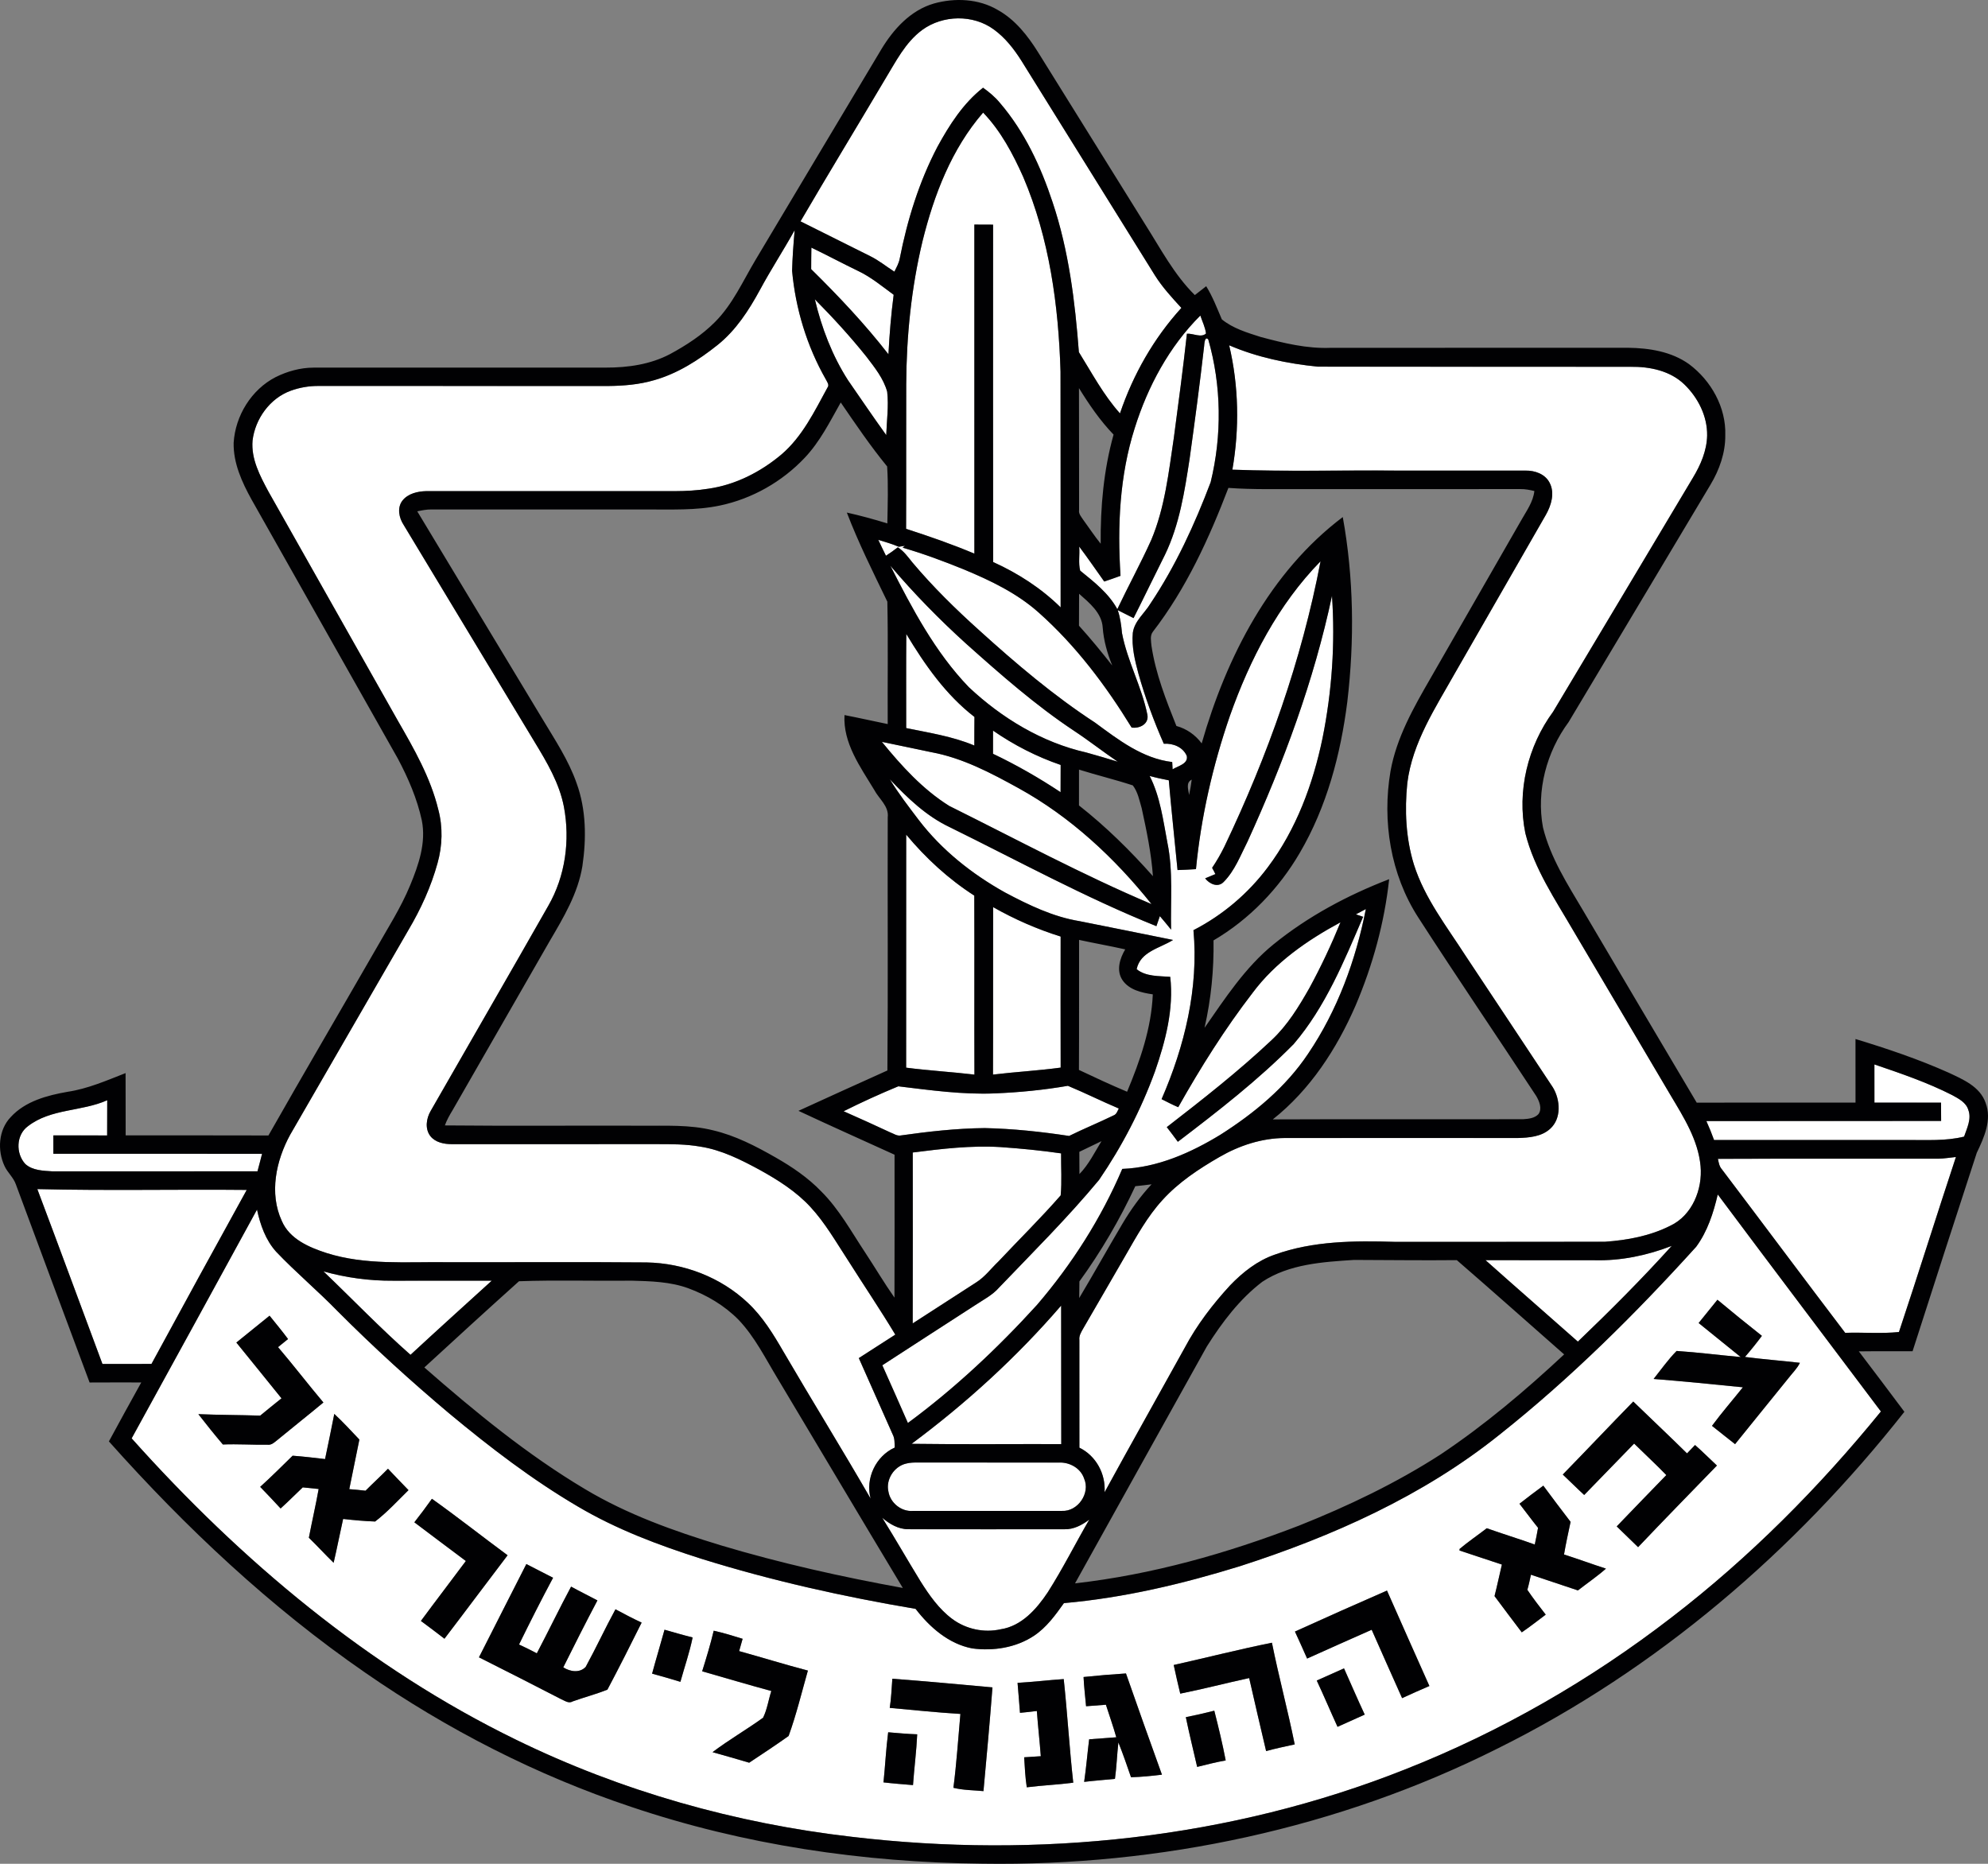 <?xml version="1.0" encoding="UTF-8" standalone="no"?>
<svg
   xmlns:dc="http://purl.org/dc/elements/1.1/"
   xmlns:cc="http://creativecommons.org/ns#"
   xmlns:rdf="http://www.w3.org/1999/02/22-rdf-syntax-ns#"
   xmlns:svg="http://www.w3.org/2000/svg"
   xmlns="http://www.w3.org/2000/svg"
   xmlns:sodipodi="http://sodipodi.sourceforge.net/DTD/sodipodi-0.dtd"
   xmlns:inkscape="http://www.inkscape.org/namespaces/inkscape"
   width="969.765"
   height="909.153"
   viewBox="0 0 775.812 727.322"
   version="1.1"
   id="svg2"
   inkscape:version="0.48.1 "
   sodipodi:docname="AJAX.svg">
  <rect x="0" y="0" width="775.812" height="727.322" fill="#808080" stroke="none"/>
  <defs
     id="defs122" />
  <sodipodi:namedview
     pagecolor="#ffffff"
     bordercolor="#666666"
     borderopacity="1"
     objecttolerance="10"
     gridtolerance="10"
     guidetolerance="10"
     inkscape:pageopacity="0"
     inkscape:pageshadow="2"
     inkscape:window-width="1280"
     inkscape:window-height="1004"
     id="namedview120"
     showgrid="false"
     fit-margin-top="0"
     fit-margin-left="0"
     fit-margin-right="0"
     fit-margin-bottom="0"
     inkscape:zoom="0.74770463"
     inkscape:cx="676.48134"
     inkscape:cy="453.16814"
     inkscape:window-x="-8"
     inkscape:window-y="-8"
     inkscape:window-maximized="1"
     inkscape:current-layer="svg2" />
  <g
     id="#ffffffff"
     transform="translate(-12.634,-36.05)">
    <path
       d="m 372.57,47.7 c 8.02,-5.84 19.84,-6.07 27.89,-0.15 4.43,3.2 7.85,7.59 10.76,12.18 17.37,27.94 34.77,55.88 52.14,83.82 2.91,4.62 6.63,8.65 10.3,12.66 -10.77,11.83 -18.84,26.01 -23.96,41.16 -6.43,-7.17 -10.98,-15.78 -16.04,-23.91 -1.5,-19.75 -3.93,-39.65 -10.27,-58.53 -4.6,-13.93 -10.95,-27.56 -20.57,-38.76 -1.88,-2.29 -4.17,-4.18 -6.56,-5.89 -7.75,6.09 -13.15,14.55 -17.82,23.1 -7.15,13.66 -11.74,28.54 -14.7,43.62 -0.35,1.82 -1.27,3.43 -2.07,5.07 -3.16,-2.01 -6.08,-4.42 -9.46,-6.07 -9.07,-4.51 -18.12,-9.06 -27.18,-13.57 10.83,-18.55 22.01,-36.89 32.95,-55.37 4.21,-6.88 7.92,-14.47 14.59,-19.36 z"
       id="path7"
       inkscape:connector-curvature="0"
       style="fill:#ffffff" />
    <path
       d="m 372.65,130.13 c 4.46,-18 11.34,-35.97 23.64,-50.14 6.9,7.16 11.62,16.09 15.65,25.11 10.22,23.94 13.79,50.17 14.56,76.02 0.07,30.65 0,61.3 0.04,91.95 -7.59,-7.49 -16.66,-13.31 -26.34,-17.7 -0.06,-43.88 -0.02,-87.77 -0.02,-131.65 -2.44,-0.02 -4.87,-0.03 -7.31,-0.03 0,42.8 0,85.61 0.01,128.41 -8.72,-3.67 -17.66,-6.78 -26.65,-9.68 0.09,-18.82 -0.02,-37.63 0.05,-56.45 0.09,-18.76 1.99,-37.58 6.37,-55.84 z"
       id="path9"
       inkscape:connector-curvature="0"
       style="fill:#ffffff" />
    <path
       d="m 309.2,149.16 c 4.26,-7.91 9.17,-15.44 13.54,-23.28 -0.46,5.27 -0.86,10.55 -1,15.85 1.35,14.78 5.77,29.4 13.16,42.35 0.47,1 1.51,2.13 0.63,3.25 -5.06,9.26 -9.79,19.12 -17.98,26.1 -8.09,6.8 -17.92,11.83 -28.46,13.33 -4.33,0.7 -8.72,0.93 -13.1,0.95 -32.32,-0.01 -64.63,-0.01 -96.94,-0.01 -3.4,0.07 -7.25,0.93 -9.43,3.78 -2.07,2.78 -1.28,6.61 0.49,9.34 17.03,28.24 34.07,56.49 51.12,84.73 4.81,7.92 9.68,16.1 11.46,25.32 2.47,13.09 0.57,27.12 -6.13,38.72 -15.19,26.72 -30.6,53.32 -45.87,80 -1.71,2.93 -2.3,6.97 -0.11,9.81 1.96,2.48 5.34,3.14 8.35,3.14 26.67,-0.02 53.34,0 80,-0.01 5.67,0 11.38,-0.02 16.98,0.97 8.28,1.28 15.85,5.11 23.14,9.05 7.18,3.97 14.25,8.43 19.86,14.51 5.71,6.18 9.9,13.53 14.48,20.54 6.18,9.77 12.66,19.37 18.63,29.27 -4.77,3.03 -9.48,6.13 -14.24,9.16 4.44,9.93 8.81,19.9 13.24,29.83 0.83,1.57 0.69,3.35 0.78,5.08 -7.41,3.34 -11.53,12.08 -9.41,19.92 -11.11,-19.25 -22.82,-38.16 -34.03,-57.36 -3.93,-6.78 -8.08,-13.6 -13.85,-19.01 -10.6,-10.02 -25,-15.52 -39.54,-15.79 -26,-0.23 -52.01,-0.03 -78.02,-0.09 -15.65,-0.2 -31.69,1.23 -46.86,-3.58 -6.82,-2.21 -14.43,-5.44 -17.46,-12.47 -5.03,-10.84 -2.28,-23.62 3.25,-33.72 15.35,-26.63 30.75,-53.21 46.11,-79.82 4.87,-8.21 8.87,-16.98 11.4,-26.19 1.9,-6.76 2.1,-14 0.3,-20.8 -3.03,-12.53 -9.5,-23.79 -15.87,-34.86 -16.82,-29.76 -33.63,-59.52 -50.43,-89.29 -3.29,-6.13 -6.82,-12.73 -6.2,-19.93 1.02,-8.45 6.76,-16.46 14.87,-19.41 3.48,-1.28 7.19,-1.9 10.9,-1.88 37.68,0.03 75.36,0 113.04,0.02 6.03,-0.06 12.11,-0.56 17.91,-2.27 9.19,-2.6 17.38,-7.85 24.78,-13.76 7.15,-5.73 12.19,-13.53 16.51,-21.49 z"
       id="path11"
       inkscape:connector-curvature="0"
       style="fill:#ffffff" />
    <path
       d="m 329.27,132.68 c 6.07,2.91 12,6.1 18.07,9.02 5.13,2.41 9.5,6.06 14.04,9.38 -1.01,7.71 -1.64,15.46 -2.04,23.22 -9.19,-11.82 -19.49,-22.72 -30.15,-33.22 0.02,-2.8 0.01,-5.6 0.08,-8.4 z"
       id="path13"
       inkscape:connector-curvature="0"
       style="fill:#ffffff" />
    <path
       d="m 330.62,152.85 c 7.05,7.12 13.84,14.52 20.1,22.35 3.21,4.22 6.7,8.52 8.13,13.72 0.64,5.62 -0.18,11.28 -0.37,16.92 -5.09,-7.06 -9.97,-14.27 -14.92,-21.42 -6.18,-9.63 -10.31,-20.47 -12.94,-31.57 z"
       id="path15"
       inkscape:connector-curvature="0"
       style="fill:#ffffff" />
    <path
       d="m 455.45,203.11 c 5.11,-16.28 13.45,-31.82 25.61,-43.93 0.76,2.32 1.91,4.56 2.21,7.01 -1.87,1.8 -5.08,-0.11 -7.45,0.08 -1.5,13.58 -3.3,27.13 -5.11,40.67 -2.01,13.45 -3.49,27.23 -8.83,39.87 -4.12,9.12 -8.93,17.91 -13.22,26.95 -3.41,-6.24 -9.09,-10.63 -14.49,-15.02 -0.79,-2.97 -0.1,-6.3 -0.39,-9.4 3.37,4.47 6.53,9.09 9.77,13.64 2.14,-0.69 4.25,-1.47 6.36,-2.23 -1.26,-19.33 -0.37,-39.06 5.54,-57.64 z"
       id="path17"
       inkscape:connector-curvature="0"
       style="fill:#ffffff" />
    <path
       d="m 482.54,171.08 c 0.06,-0.58 0.18,-4.08 1.61,-2.58 5.18,18.05 5.38,37.48 0.94,55.7 -6.24,16.49 -13.67,32.67 -23.49,47.36 -2.28,3.81 -6.26,6.8 -6.89,11.43 -0.51,5.4 0.8,10.75 2.19,15.94 2.63,9.34 5.98,18.47 9.9,27.35 3.58,-0.23 7.46,1.27 8.96,4.74 0.68,3.12 -3.49,3.96 -5.53,5.24 -0.04,-0.71 -0.11,-2.13 -0.15,-2.84 -11.58,-1.37 -21,-8.67 -30.08,-15.36 -16.15,-10.53 -30.87,-23.04 -45.14,-35.96 -9.26,-8.32 -18.17,-17.06 -26.19,-26.59 -1.72,-2.12 -3.32,-4.41 -5.68,-5.88 -1.49,1.17 -3.03,2.27 -4.62,3.29 -1.03,-2.06 -2,-4.13 -2.99,-6.21 2.69,0.84 5.42,1.58 8,2.71 0.59,-0.1 1.78,-0.28 2.37,-0.38 l -0.87,0.72 c 8.11,2.35 16.03,5.3 23.85,8.48 10.4,4.32 20.77,9.28 29.25,16.85 14.45,12.83 26.18,28.45 36.26,44.87 3.05,0.47 6.77,-1.32 6.17,-4.92 -2.18,-10.96 -7.85,-20.96 -9.93,-31.96 -0.27,-3.03 -0.68,-6.06 -1.66,-8.94 2.04,1.05 4.11,2.09 6.18,3.11 4.16,-8.23 8.14,-16.55 12.29,-24.79 5.63,-11.69 7.63,-24.66 9.58,-37.36 2.04,-14.66 4,-29.32 5.67,-44.02 z"
       id="path19"
       inkscape:connector-curvature="0"
       style="fill:#ffffff" />
    <path
       d="m 492.31,170.79 c 10.95,4.71 22.79,7.16 34.62,8.34 40.69,0.08 81.39,-0.01 122.08,0.05 7.44,-0.1 15.42,1.54 20.94,6.89 5.34,5.16 9.01,12.41 8.88,19.95 -0.12,5.89 -2.53,11.45 -5.53,16.43 -18.2,30.44 -36.34,60.92 -54.58,91.34 -9.87,13.42 -14.18,31.01 -10.83,47.4 3.49,13.96 11.73,25.97 18.85,38.25 12.61,21.36 25.24,42.7 37.85,64.05 5.11,8.58 10.73,17.4 11.68,27.59 0.84,9.06 -3.27,19.3 -11.85,23.31 -7.86,3.97 -16.71,5.62 -25.43,6.23 -27.33,0.08 -54.66,0.01 -82,0.04 -15.73,-0.47 -31.95,-0.4 -46.94,5.01 -6.75,2.34 -12.46,6.86 -17.36,11.95 -6.81,7.4 -12.99,15.46 -17.72,24.36 -10.41,18.81 -20.98,37.54 -31.29,56.41 0.5,-7.17 -3.33,-14.24 -9.82,-17.41 -0.02,-14.01 0,-28.02 -0.01,-42.03 -0.2,-1.69 0.74,-3.13 1.52,-4.52 5.53,-9.46 10.97,-18.98 16.48,-28.45 4.33,-7.51 8.54,-15.21 14.43,-21.64 6.29,-6.94 14.2,-12.15 22.25,-16.8 7.73,-4.47 16.49,-7.35 25.47,-7.4 17,-0.03 34,0.01 51,-0.01 13.31,0.02 26.63,-0.01 39.95,0.01 4.38,-0.13 9.21,-0.49 12.61,-3.59 4.5,-4.03 3.99,-11.3 1.1,-16.12 -11.31,-17.12 -22.68,-34.2 -34.02,-51.3 -7.38,-11.49 -16.05,-22.51 -20.23,-35.69 -3.16,-10.26 -3.67,-21.2 -2.58,-31.83 1.98,-15.87 11.04,-29.44 18.69,-43.06 11.8,-20.55 23.6,-41.09 35.4,-61.64 2.09,-3.7 3.55,-8.5 1.43,-12.49 -1.74,-3.41 -5.76,-4.8 -9.37,-4.73 -16.68,0 -33.36,0 -50.03,0 -21.46,-0.2 -42.94,0.43 -64.39,-0.36 2.8,-16.05 2.5,-32.67 -1.25,-48.54 z"
       id="path21"
       inkscape:connector-curvature="0"
       style="fill:#ffffff" />
    <path
       d="m 492.58,315.44 c 7.81,-22.09 18.88,-43.5 35.39,-60.37 -7.35,38.6 -20.64,75.94 -37.53,111.36 -1.41,2.86 -3,5.63 -4.79,8.28 0.45,0.78 0.88,1.59 1.28,2.43 -1.34,0.56 -2.67,1.12 -4,1.67 1.7,2.19 4.99,3.75 7.25,1.38 4.35,-4.4 6.56,-10.37 9.32,-15.79 14.04,-30.77 25.89,-62.71 32.93,-95.85 1.3,18.56 -0.02,37.32 -3.69,55.56 -3.72,17.95 -10.27,35.64 -21.37,50.39 -7.65,10.23 -17.64,18.69 -29,24.53 2.08,22.59 -3.45,45.32 -12.44,65.94 2.15,1.08 4.28,2.21 6.5,3.14 8.71,-15.46 18.18,-30.55 29.02,-44.62 8.87,-11.92 21.36,-20.54 34.3,-27.53 -3.57,8.74 -7.59,17.3 -12.1,25.59 -4.14,7.3 -8.59,14.6 -14.77,20.37 -12.92,12.17 -26.9,23.12 -40.92,33.97 1.47,1.88 2.9,3.78 4.32,5.72 15.68,-11.95 31.36,-24.09 45.22,-38.15 12.36,-14.47 19.66,-32.33 27.08,-49.64 -0.7,-0.24 -2.11,-0.73 -2.81,-0.97 1.28,-0.7 2.58,-1.39 3.88,-2.06 -3.93,19.94 -11.08,39.52 -22.51,56.42 -8.73,13.11 -21.12,23.31 -34.31,31.68 -11.57,7.04 -24.52,12.79 -38.24,13.3 -8.23,19.29 -19.64,37.18 -33.29,53.09 -15.32,16.84 -32.03,32.54 -50.37,46.06 -3.32,-7.51 -6.6,-15.04 -9.98,-22.52 12.04,-7.86 24.15,-15.6 36.2,-23.43 3.22,-2.15 6.78,-3.92 9.36,-6.89 13.22,-13.8 26.82,-27.31 39.03,-42.03 8.96,-13.11 16.36,-27.35 21.8,-42.28 4.1,-11.81 7.4,-24.35 5.97,-36.95 -4.45,-0.36 -9.4,-0.03 -13.11,-2.97 1.43,-6.92 9.09,-8.18 14.21,-11.42 -12.16,-2.43 -24.3,-4.94 -36.46,-7.33 -10.34,-1.68 -19.89,-6.31 -29.06,-11.17 -12.9,-7.19 -24.75,-16.56 -33.75,-28.35 -3.92,-5.17 -7.9,-10.31 -11.27,-15.86 6.85,7.27 14.25,14.39 23.39,18.7 26.75,13.16 52.96,27.5 80.65,38.63 0.45,-1.31 0.9,-2.62 1.35,-3.92 1.52,1.71 2.92,3.52 4.38,5.28 -0.26,-11.31 0.86,-22.76 -1.44,-33.94 -1.67,-8.81 -2.8,-17.95 -6.92,-26.04 2.46,0.68 4.96,1.22 7.47,1.7 1,11.68 2.29,23.34 3.41,35.02 2.4,-0.06 4.79,-0.2 7.19,-0.35 1.97,-20.36 6.57,-40.45 13.23,-59.78 z"
       id="path29"
       inkscape:connector-curvature="0"
       style="fill:#ffffff" />
    <path
       d="m 360.08,256.81 c 9.18,10.8 19.11,20.96 29.62,30.47 13.44,12 27.03,23.97 42.08,33.96 5.82,3.83 11.28,8.15 17.05,12.05 -4.07,-1.25 -8.16,-2.45 -12.26,-3.59 -17.3,-3.91 -32.99,-13.42 -45.84,-25.48 -13.17,-13.65 -22.1,-30.66 -30.65,-47.41 z"
       id="path31"
       inkscape:connector-curvature="0"
       style="fill:#ffffff" />
    <path
       d="m 366.31,283.44 c 7.21,11.99 15.42,23.75 26.6,32.38 -0.06,3.71 -0.02,7.43 -0.05,11.15 -8.5,-3.57 -17.63,-4.96 -26.59,-6.81 0.01,-12.24 -0.06,-24.48 0.04,-36.72 z"
       id="path35"
       inkscape:connector-curvature="0"
       style="fill:#ffffff" />
    <path
       d="m 400.16,321.15 c 8.14,5.64 17.02,10.19 26.39,13.4 -0.03,3.54 -0.02,7.08 -0.03,10.63 -8.44,-5.59 -17.23,-10.64 -26.37,-14.98 0.03,-3.02 0.02,-6.04 0.01,-9.05 z"
       id="path37"
       inkscape:connector-curvature="0"
       style="fill:#ffffff" />
    <path
       d="m 356.78,325.54 c 6.46,1.3 12.89,2.72 19.34,4.04 12.17,2.24 23.26,8.12 34,14.04 20.27,11.17 37.51,27.22 51.89,45.24 -26.95,-11.41 -52.73,-25.3 -78.91,-38.3 -10.34,-6.44 -18.68,-15.65 -26.32,-25.02 z"
       id="path39"
       inkscape:connector-curvature="0"
       style="fill:#ffffff" />
    <path
       d="m 366.27,361.74 c 7.63,9.17 16.51,17.34 26.57,23.8 0.1,23.28 -0.03,46.57 0.06,69.85 -8.87,-1.05 -17.79,-1.55 -26.65,-2.71 0.03,-30.31 -0.01,-60.63 0.02,-90.94 z"
       id="path45"
       inkscape:connector-curvature="0"
       style="fill:#ffffff" />
    <path
       d="m 400.14,455.38 c 0.09,-21.78 -0.01,-43.56 0.05,-65.34 8.35,4.73 17.18,8.62 26.35,11.47 -0.03,17.05 -0.03,34.1 0.01,51.15 -8.78,1.19 -17.63,1.66 -26.41,2.72 z"
       id="path47"
       inkscape:connector-curvature="0"
       style="fill:#ffffff" />
    <path
       d="m 744.11,451.42 c 10.32,3.52 20.7,7.04 30.43,12.01 2.46,1.36 5.36,2.83 6.22,5.74 1.32,3.52 -0.53,7.12 -1.65,10.42 -7.25,1.8 -14.76,1.26 -22.14,1.33 -25.15,-0.01 -50.3,0.02 -75.44,-0.01 -0.9,-2.52 -1.91,-4.98 -3,-7.4 30.54,-0.05 61.08,0.03 91.62,-0.04 -0.02,-2.38 -0.02,-4.76 -0.04,-7.13 -8.67,-0.02 -17.33,-0.02 -25.99,-0.01 0,-4.97 0.01,-9.94 -0.01,-14.91 z"
       id="path51"
       inkscape:connector-curvature="0"
       style="fill:#ffffff" />
    <path
       d="m 341.85,469.69 c 6.98,-3.5 14.12,-6.74 21.33,-9.73 12.53,1.51 25.12,3.3 37.78,2.76 9.51,-0.4 19.02,-1.32 28.4,-2.96 6.7,2.78 13.19,6.04 19.88,8.86 -0.53,0.98 -0.85,2.24 -2.02,2.68 -5.73,2.79 -11.66,5.21 -17.38,8.03 -10.9,-1.66 -21.9,-2.83 -32.92,-3.07 -11.06,0.11 -22.08,1.36 -33.02,2.91 -1.39,0.14 -2.57,-0.76 -3.82,-1.21 -6.05,-2.82 -12.12,-5.58 -18.23,-8.27 z"
       id="path53"
       inkscape:connector-curvature="0"
       style="fill:#ffffff" />
    <path
       d="m 23.58,475.49 c 8.91,-6.89 20.93,-5.64 30.89,-10.1 -0.03,4.58 -0.01,9.16 -0.03,13.74 -7,-0.03 -13.99,0 -20.99,-0.02 0,2.38 0,4.78 0,7.17 27.15,0 54.3,-0.03 81.45,0.02 -0.59,2.27 -1.16,4.55 -1.79,6.83 -26.7,0.03 -53.41,0.01 -80.11,0.01 -3.6,-0.25 -7.65,-0.31 -10.5,-2.87 -3.78,-4.11 -3.63,-11.38 1.08,-14.78 z"
       id="path55"
       inkscape:connector-curvature="0"
       style="fill:#ffffff" />
    <path
       d="m 368.82,485.79 c 11.32,-1.45 22.75,-2.8 34.18,-2.12 7.92,0.55 15.84,1.32 23.71,2.46 -0.05,5.45 0.35,10.97 -0.16,16.39 -7.76,8.89 -16.19,17.17 -24.27,25.77 -2.89,2.75 -5.31,6.07 -8.73,8.21 -8.26,5.31 -16.51,10.63 -24.75,15.98 0.07,-22.23 0.03,-44.46 0.02,-66.69 z"
       id="path59"
       inkscape:connector-curvature="0"
       style="fill:#ffffff" />
    <path
       d="m 683.04,488.27 c 28.66,-0.14 57.33,-0.01 85.99,-0.06 2.31,-0.04 4.58,-0.44 6.89,-0.67 -7.52,22.73 -14.67,45.59 -22.23,68.3 -6.91,0.72 -14.01,0.07 -20.99,0.32 -16.12,-21.2 -32.03,-42.56 -48.1,-63.79 -1.03,-1.14 -1.26,-2.66 -1.56,-4.1 z"
       id="path61"
       inkscape:connector-curvature="0"
       style="fill:#ffffff" />
    <path
       d="m 27.2,500.08 c 27.23,0.67 54.49,0.05 81.72,0.32 -12.46,22.59 -24.87,45.22 -37.17,67.9 -6.38,0.04 -12.76,0.01 -19.14,0.02 C 44.13,545.58 35.76,522.79 27.2,500.08 z"
       id="path65"
       inkscape:connector-curvature="0"
       style="fill:#ffffff" />
    <path
       d="m 682.98,502.17 c 21.12,28.31 42.45,56.46 63.67,84.69 -24.12,29.66 -51.25,56.95 -81.57,80.27 -31.74,24.51 -66.84,44.72 -104.16,59.43 -68.15,27.04 -143.17,34.9 -215.77,26.29 C 299.79,747.63 255.2,735.07 214.14,715.01 156.47,686.96 106.55,644.95 64.01,597.35 c 16.37,-29.72 32.63,-59.5 48.92,-89.27 1.27,5.93 3.36,11.9 7.49,16.46 7.66,8.05 16.19,15.19 23.93,23.15 13.98,14.03 28.64,27.38 43.8,40.11 15.83,13.15 32.24,25.73 50.01,36.16 15.06,8.91 31.54,15.09 48.17,20.38 27.35,8.53 55.37,14.78 83.61,19.55 5.52,7.19 12.93,13.68 22.08,15.43 8.27,1.11 17.07,-0.26 24.11,-4.92 4.88,-3.24 8.35,-8.06 11.7,-12.75 23.36,-2.05 46.31,-7.5 68.67,-14.41 36.15,-11.64 71.57,-27.45 101.36,-51.36 27.75,-22.02 52.96,-47.07 76.71,-73.3 4.39,-5.96 6.75,-13.25 8.41,-20.41 m -7.46,50.17 c 5.47,4.43 10.94,8.86 16.42,13.28 -8.34,-0.74 -16.65,-1.83 -25.01,-2.38 -3.31,3.34 -6.04,7.25 -8.98,10.93 11.63,0.9 23.24,2.11 34.84,3.25 -4.01,5.02 -8.24,9.88 -12.06,15.05 3.02,2.34 5.96,4.8 9.01,7.14 6.95,-8.66 13.99,-17.26 20.96,-25.91 1.47,-1.92 3.29,-3.62 4.34,-5.83 -7.14,-0.83 -14.32,-1.36 -21.44,-2.29 2.3,-2.66 4.51,-5.41 6.61,-8.23 -5.84,-4.63 -11.64,-9.31 -17.35,-14.09 -2.44,3.03 -4.92,6.04 -7.34,9.08 m -570.65,7.62 c 5.86,7.26 11.78,14.48 17.62,21.77 -2.78,2.24 -5.57,4.46 -8.32,6.75 -8.04,-0.27 -16.09,-0.24 -24.13,-0.58 3.11,4 6.28,7.97 9.57,11.84 5.79,-0.23 11.57,0.18 17.36,0.09 1.7,0.25 2.87,-1.05 4.08,-1.98 5.9,-4.87 11.91,-9.6 17.79,-14.5 -6,-7.11 -11.66,-14.52 -17.7,-21.6 1.29,-1.08 2.59,-2.13 3.9,-3.16 -2.3,-3.12 -4.79,-6.09 -7.21,-9.11 -4.33,3.47 -8.63,6.99 -12.96,10.48 m 517.63,51.51 c 2.81,2.63 5.52,5.37 8.36,7.98 6.49,-6.7 13,-13.37 19.49,-20.06 4.17,4.11 8.49,8.08 12.56,12.29 -6.44,6.69 -12.96,13.31 -19.36,20.03 2.77,2.71 5.57,5.39 8.35,8.1 10.15,-10.71 20.49,-21.25 30.76,-31.85 -2.86,-2.66 -5.6,-5.44 -8.54,-8.01 -1.05,1.09 -2.1,2.17 -3.13,3.27 -6.91,-6.83 -14.01,-13.47 -20.98,-20.24 -9.23,9.44 -18.29,19.04 -27.51,28.49 M 143.09,587.81 c -1.18,5.88 -2.34,11.76 -3.6,17.62 -4.21,-0.49 -8.43,-1 -12.66,-1.31 -4.18,4.1 -8.33,8.23 -12.66,12.16 2.68,2.79 5.36,5.57 7.97,8.43 2.97,-2.65 5.75,-5.51 8.64,-8.23 2.07,0.2 4.14,0.39 6.21,0.63 -1.14,6.36 -2.6,12.66 -3.82,19.02 3.29,3.19 6.37,6.59 9.66,9.78 1.33,-5.68 2.43,-11.41 3.71,-17.11 4.15,0.47 8.31,0.86 12.49,1 4.68,-3.6 8.78,-8.07 13.02,-12.24 -2.67,-2.79 -5.38,-5.54 -8.01,-8.35 -2.86,2.91 -5.88,5.67 -8.76,8.57 -2.11,-0.25 -4.23,-0.45 -6.34,-0.61 1.31,-6.46 2.62,-12.9 3.94,-19.35 -3.21,-3.39 -6.37,-6.83 -9.79,-10.01 m 462.51,35.06 c 2.44,3.11 4.76,6.31 7.25,9.39 -0.37,2.18 -0.81,4.35 -1.28,6.52 -6.21,-2.22 -12.52,-4.15 -18.73,-6.35 -3.52,2.72 -7.21,5.22 -10.61,8.08 0,0.16 -0.01,0.46 -0.02,0.61 5.5,1.85 11.02,3.66 16.53,5.48 -0.97,4.1 -1.83,8.22 -2.87,12.31 3.51,4.74 7.07,9.43 10.63,14.14 3.2,-2.18 6.25,-4.58 9.35,-6.91 -2.47,-3.17 -4.92,-6.35 -7.17,-9.68 0.56,-1.94 0.97,-3.93 1.4,-5.9 6.11,2.04 12.22,4.1 18.34,6.13 3.63,-2.84 7.47,-5.44 10.93,-8.5 -5.48,-1.78 -10.88,-3.77 -16.36,-5.52 0.72,-4.28 1.67,-8.51 2.56,-12.74 -3.59,-4.68 -7.14,-9.38 -10.64,-14.12 -3.13,2.32 -6.26,4.64 -9.31,7.06 m -431.27,7.24 c 6.71,5.02 13.37,10.11 20.1,15.1 -5.82,7.82 -11.76,15.55 -17.54,23.39 3.08,2.29 6.16,4.58 9.19,6.94 8.27,-10.81 16.38,-21.75 24.64,-32.57 -9.89,-7.29 -19.52,-14.92 -29.53,-22.04 -2.21,3.11 -4.5,6.17 -6.86,9.18 m 43.71,16.29 c -6.13,12.15 -12.38,24.23 -18.49,36.4 10.76,5.4 21.48,10.87 32.18,16.39 1.35,0.56 2.86,1.74 4.37,0.82 4.5,-1.62 9.14,-2.82 13.58,-4.6 4.58,-8.64 8.99,-17.4 13.35,-26.16 -3.47,-1.62 -6.85,-3.39 -10.21,-5.2 -4.03,7.41 -7.58,15.08 -11.62,22.48 -2.35,2.49 -6.09,1.89 -8.75,0.18 4.36,-8.75 8.76,-17.48 13.33,-26.12 -3.4,-1.83 -6.89,-3.51 -10.28,-5.38 -4.61,8.6 -8.83,17.39 -13.37,26.02 -2.29,-1.2 -4.61,-2.35 -6.95,-3.43 4.29,-8.75 8.69,-17.46 13.29,-26.05 -3.46,-1.81 -6.97,-3.53 -10.43,-5.35 m 299.94,26.34 c 1.63,3.48 3.18,7.02 4.75,10.54 8.38,-3.78 16.79,-7.52 25.2,-11.24 3.91,8.92 7.92,17.79 11.87,26.69 3.53,-1.61 7.07,-3.23 10.65,-4.74 -5.52,-12.42 -11.09,-24.8 -16.55,-37.24 -12.01,5.24 -23.99,10.57 -35.92,15.99 m -250.87,16.43 c 3.7,1.01 7.39,2.05 11.05,3.19 1.59,-5.77 3.58,-11.45 4.77,-17.32 -3.69,-0.89 -7.32,-2 -10.97,-3.01 -1.57,5.72 -3.3,11.41 -4.85,17.14 m 24.05,-16.76 c -1.27,5.34 -2.87,10.6 -4.51,15.84 8.99,2.57 17.96,5.25 26.99,7.69 -1.12,3.45 -1.6,7.17 -3.22,10.43 -6.45,4.65 -13.37,8.64 -19.72,13.44 4.78,1.32 9.54,2.71 14.3,4.11 5.17,-3.42 10.35,-6.84 15.39,-10.43 3.01,-8.31 5.1,-17 7.52,-25.52 -8.99,-2.36 -17.87,-5.12 -26.83,-7.6 0.43,-1.61 0.89,-3.21 1.36,-4.8 -3.73,-1.17 -7.47,-2.31 -11.28,-3.16 m 179.51,13.38 c 0.8,3.73 1.64,7.46 2.55,11.18 9.01,-1.8 17.91,-4.13 26.9,-6.08 2.19,9.5 4.34,19.01 6.61,28.5 3.68,-1.02 7.42,-1.8 11.16,-2.61 -2.67,-13.29 -6.22,-26.39 -8.89,-39.68 -12.84,2.59 -25.55,5.84 -38.33,8.69 m 55.82,6.07 c 2.8,5.97 5.36,12.06 8.11,18.06 3.55,-1.57 7.07,-3.17 10.61,-4.77 -2.79,-5.97 -5.39,-12.03 -8.08,-18.04 -3.54,1.6 -7.08,3.19 -10.64,4.75 m -91,-1.38 c 0.16,3.81 0.65,7.6 0.98,11.41 2.57,-0.18 5.15,-0.37 7.74,-0.59 1.35,4.23 2.85,8.41 4.05,12.7 -3.54,0.23 -7.06,0.57 -10.59,0.79 -0.69,5.53 -1.14,11.09 -1.95,16.61 4,-0.47 8.01,-0.77 12.02,-1.17 0.66,-4.72 0.8,-9.49 1.34,-14.22 1.8,4.47 3.35,9.03 4.93,13.59 4.03,-0.12 8.06,-0.51 12.07,-1.01 -4.75,-13.14 -9.43,-26.31 -14.04,-39.5 -5.52,0.35 -11.04,0.81 -16.55,1.39 m -25.76,2.28 c 0.28,3.9 0.7,7.79 0.95,11.7 2.19,-0.2 4.39,-0.44 6.58,-0.72 0.42,5.89 1.11,11.76 1.54,17.65 -2.16,0.14 -4.33,0.26 -6.49,0.42 0.24,3.91 0.42,7.83 1.02,11.71 6.03,-0.77 12.11,-1 18.14,-1.8 -1.5,-13.45 -2.28,-26.97 -3.72,-40.43 -6.02,0.4 -12,1.13 -18.02,1.47 m -48.86,-1.61 c -0.3,3.79 -0.41,7.61 -1.02,11.38 9.19,0.83 18.37,1.8 27.58,2.36 -0.88,9.61 -1.48,19.26 -2.73,28.82 3.83,0.96 7.81,0.92 11.73,1.3 1.25,-13.49 2.47,-26.98 3.51,-40.48 -13.02,-1.18 -26.03,-2.4 -39.07,-3.38 m 114.53,15 c 1.34,6.5 2.94,12.94 4.42,19.41 3.69,-0.91 7.38,-1.86 11.14,-2.53 -1.25,-6.52 -2.81,-12.97 -4.45,-19.4 -3.68,0.94 -7.39,1.78 -11.11,2.52 m -116.16,5.9 c -0.85,6.49 -1.15,13.04 -1.83,19.55 3.83,0.45 7.68,0.74 11.52,1.06 0.47,-6.62 1.34,-13.2 1.64,-19.82 -3.79,-0.12 -7.56,-0.48 -11.33,-0.79 z"
       id="path67"
       inkscape:connector-curvature="0"
       style="fill:#ffffff" />
    <path
       d="m 634.94,527.84 c 10.27,0.26 20.52,-1.88 30.08,-5.6 -11.69,12.95 -24.04,25.3 -36.63,37.36 -12,-10.62 -24.09,-21.14 -36.05,-31.8 14.2,0.08 28.4,0 42.6,0.04 z"
       id="path69"
       inkscape:connector-curvature="0"
       style="fill:#ffffff" />
    <path
       d="m 138.86,532.19 c 8.81,2.47 17.97,3.71 27.12,3.64 12.85,-0.02 25.71,-0.01 38.56,-0.01 -10.59,9.62 -21.21,19.21 -31.71,28.93 -11.77,-10.38 -22.63,-21.71 -33.97,-32.56 z"
       id="path73"
       inkscape:connector-curvature="0"
       style="fill:#ffffff" />
    <path
       d="m 368.38,599.48 c 21.29,-15.82 41.04,-33.83 58.36,-53.94 0.07,18.01 -0.03,36.03 0.05,54.05 -19.47,-0.05 -38.95,0.16 -58.41,-0.11 z"
       id="path77"
       inkscape:connector-curvature="0"
       style="fill:#ffffff" />
    <path
       d="m 366.2,607.2 c 1.55,-0.43 3.18,-0.43 4.78,-0.43 18.33,0.04 36.66,0 54.98,0.02 4.13,-0.16 8.43,2.22 9.75,6.27 2.52,5.68 -2.47,12.92 -8.66,12.6 -19.38,0.02 -38.76,-0.02 -58.13,0.01 -4.52,0.38 -8.88,-3.14 -9.59,-7.58 -1.08,-4.7 2.23,-9.78 6.87,-10.89 z"
       id="path79"
       inkscape:connector-curvature="0"
       style="fill:#ffffff" />
    <path
       d="m 356.92,628.34 c 2.83,2.42 6.27,4.46 10.11,4.47 20.33,0.04 40.65,0.02 60.98,0.01 3.61,0.11 6.9,-1.65 9.7,-3.76 -5.47,9.42 -10.35,19.19 -16.21,28.38 -4.34,6.51 -10.2,13.17 -18.36,14.41 -6.5,1.48 -13.58,-0.06 -18.91,-4.04 -5.19,-3.86 -8.96,-9.26 -12.37,-14.67 -5.05,-8.23 -9.83,-16.61 -14.94,-24.8 z"
       id="path81"
       inkscape:connector-curvature="0"
       style="fill:#ffffff" />
  </g>
  <g
     id="#010103ff"
     transform="translate(-12.634,-36.05)">
    <path
       d="m 377.12,37.41 c 8.16,-2.27 17.42,-1.87 24.84,2.5 6.81,3.76 11.73,10.05 15.79,16.54 13.93,22.38 27.83,44.77 41.78,67.14 6.04,9.49 11.29,19.62 19.38,27.61 1.48,-1.15 2.95,-2.3 4.44,-3.46 2.52,4.07 4.22,8.55 6.1,12.93 4.34,3.55 9.9,5.19 15.17,6.88 8.92,2.38 18.07,4.63 27.38,4.23 38.67,-0.02 77.35,0.01 116.02,-0.02 8.26,0.11 16.9,1.48 23.76,6.39 8.62,6.41 14.51,16.91 14.14,27.79 0.06,6.82 -2.29,13.44 -5.76,19.23 -18.49,30.87 -36.87,61.81 -55.38,92.66 -8.6,11.63 -12.66,26.78 -10.01,41.09 2.91,11.82 9.56,22.17 15.7,32.52 14.76,24.97 29.47,49.97 44.3,74.9 20.66,-0.04 41.31,-0.01 61.97,-0.01 -0.03,-8.27 0,-16.54 -0.01,-24.82 12.33,3.75 24.59,7.87 36.37,13.14 5.59,2.63 12.19,5.39 14.4,11.73 2.56,6.67 -0.58,13.55 -3.44,19.54 -8.41,25.78 -16.77,51.59 -25.05,77.42 -6.99,0.06 -13.98,-0.04 -20.97,0.06 5.97,7.82 11.88,15.7 17.78,23.58 -42.8,54.32 -96.57,100.56 -158.69,131.37 -62.04,31.15 -131.8,46.02 -201.09,44.97 -46.47,-0.45 -93.09,-7.3 -137.19,-22.2 -36.83,-12.29 -71.71,-30.18 -103.6,-52.27 -37.11,-25.61 -70.16,-56.7 -100.12,-90.31 4.16,-7.7 8.39,-15.36 12.63,-23.01 -6.72,0.01 -13.44,-0.04 -20.16,0.02 -9.67,-25.76 -19.19,-51.57 -28.79,-77.36 -0.94,-2.67 -3.23,-4.55 -4.4,-7.09 -2.87,-6.12 -2.4,-14.14 2.43,-19.15 5.67,-6.18 14.19,-8.44 22.16,-9.84 7.9,-1.18 15.26,-4.42 22.64,-7.3 0.05,8.1 -0.01,16.21 0.03,24.31 18.57,0.01 37.15,-0.04 55.72,0.03 13.72,-24.16 27.78,-48.13 41.63,-72.21 4.74,-8.4 10.02,-16.53 13.7,-25.48 3.28,-7.94 6.27,-16.58 4.52,-25.28 -1.83,-8.43 -5.28,-16.43 -9.31,-24.02 -19.02,-33.73 -38.12,-67.43 -57.13,-101.17 -3.75,-6.78 -7.15,-14.22 -6.99,-22.13 0.65,-10.57 6.92,-20.79 16.41,-25.66 4.58,-2.27 9.66,-3.68 14.79,-3.69 38,-0.01 76.01,0 114.01,-0.01 8.63,0.02 17.45,-1.22 25.16,-5.31 6.31,-3.42 12.42,-7.39 17.49,-12.5 6.89,-6.9 10.86,-15.94 15.79,-24.2 16.35,-27.36 32.66,-54.75 49.04,-82.09 4.75,-7.92 11.47,-15.36 20.62,-17.99 m -4.55,10.29 c -6.67,4.89 -10.38,12.48 -14.59,19.36 -10.94,18.48 -22.12,36.82 -32.95,55.37 9.06,4.51 18.11,9.06 27.18,13.57 3.38,1.65 6.3,4.06 9.46,6.07 0.8,-1.64 1.72,-3.25 2.07,-5.07 2.96,-15.08 7.55,-29.96 14.7,-43.62 4.67,-8.55 10.07,-17.01 17.82,-23.1 2.39,1.71 4.68,3.6 6.56,5.89 9.62,11.2 15.97,24.83 20.57,38.76 6.34,18.88 8.77,38.78 10.27,58.53 5.06,8.13 9.61,16.74 16.04,23.91 5.12,-15.15 13.19,-29.33 23.96,-41.16 -3.67,-4.01 -7.39,-8.04 -10.3,-12.66 -17.37,-27.94 -34.77,-55.88 -52.14,-83.82 -2.91,-4.59 -6.33,-8.98 -10.76,-12.18 -8.05,-5.92 -19.87,-5.69 -27.89,0.15 m 0.08,82.43 c -4.38,18.26 -6.28,37.08 -6.37,55.84 -0.07,18.82 0.04,37.63 -0.05,56.45 8.99,2.9 17.93,6.01 26.65,9.68 -0.01,-42.8 -0.01,-85.61 -0.01,-128.41 2.44,0 4.87,0.01 7.31,0.03 0,43.88 -0.04,87.77 0.02,131.65 9.68,4.39 18.75,10.21 26.34,17.7 -0.04,-30.65 0.03,-61.3 -0.04,-91.95 -0.77,-25.85 -4.34,-52.08 -14.56,-76.02 -4.03,-9.02 -8.75,-17.95 -15.65,-25.11 -12.3,14.17 -19.18,32.14 -23.64,50.14 m -63.45,19.03 c -4.32,7.96 -9.36,15.76 -16.51,21.49 -7.4,5.91 -15.59,11.16 -24.78,13.76 -5.8,1.71 -11.88,2.21 -17.91,2.27 -37.68,-0.02 -75.36,0.01 -113.04,-0.02 -3.71,-0.02 -7.42,0.6 -10.9,1.88 -8.11,2.95 -13.85,10.96 -14.87,19.41 -0.62,7.2 2.91,13.8 6.2,19.93 16.8,29.77 33.61,59.53 50.43,89.29 6.37,11.07 12.84,22.33 15.87,34.86 1.8,6.8 1.6,14.04 -0.3,20.8 -2.53,9.21 -6.53,17.98 -11.4,26.19 -15.36,26.61 -30.76,53.19 -46.11,79.82 -5.53,10.1 -8.28,22.88 -3.25,33.72 3.03,7.03 10.64,10.26 17.46,12.47 15.17,4.81 31.21,3.38 46.86,3.58 26.01,0.06 52.02,-0.14 78.02,0.09 14.54,0.27 28.94,5.77 39.54,15.79 5.77,5.41 9.92,12.23 13.85,19.01 11.21,19.2 22.92,38.11 34.03,57.36 -2.12,-7.84 2,-16.58 9.41,-19.92 -0.09,-1.73 0.05,-3.51 -0.78,-5.08 -4.43,-9.93 -8.8,-19.9 -13.24,-29.83 4.76,-3.03 9.47,-6.13 14.24,-9.16 -5.97,-9.9 -12.45,-19.5 -18.63,-29.27 -4.58,-7.01 -8.77,-14.36 -14.48,-20.54 -5.61,-6.08 -12.68,-10.54 -19.86,-14.51 -7.29,-3.94 -14.86,-7.77 -23.14,-9.05 -5.6,-0.99 -11.31,-0.97 -16.98,-0.97 -26.66,0.01 -53.33,-0.01 -80,0.01 -3.01,0 -6.39,-0.66 -8.35,-3.14 -2.19,-2.84 -1.6,-6.88 0.11,-9.81 15.27,-26.68 30.68,-53.28 45.87,-80 6.7,-11.6 8.6,-25.63 6.13,-38.72 -1.78,-9.22 -6.65,-17.4 -11.46,-25.32 -17.05,-28.24 -34.09,-56.49 -51.12,-84.73 -1.77,-2.73 -2.56,-6.56 -0.49,-9.34 2.18,-2.85 6.03,-3.71 9.43,-3.78 32.31,0 64.62,0 96.94,0.01 4.38,-0.02 8.77,-0.25 13.1,-0.95 10.54,-1.5 20.37,-6.53 28.46,-13.33 8.19,-6.98 12.92,-16.84 17.98,-26.1 0.88,-1.12 -0.16,-2.25 -0.63,-3.25 -7.39,-12.95 -11.81,-27.57 -13.16,-42.35 0.14,-5.3 0.54,-10.58 1,-15.85 -4.37,7.84 -9.28,15.37 -13.54,23.28 m 20.07,-16.48 c -0.07,2.8 -0.06,5.6 -0.08,8.4 10.66,10.5 20.96,21.4 30.15,33.22 0.4,-7.76 1.03,-15.51 2.04,-23.22 -4.54,-3.32 -8.91,-6.97 -14.04,-9.38 -6.07,-2.92 -12,-6.11 -18.07,-9.02 m 1.35,20.17 c 2.63,11.1 6.76,21.94 12.94,31.57 4.95,7.15 9.83,14.36 14.92,21.42 0.19,-5.64 1.01,-11.3 0.37,-16.92 -1.43,-5.2 -4.92,-9.5 -8.13,-13.72 -6.26,-7.83 -13.05,-15.23 -20.1,-22.35 m 124.83,50.26 c -5.91,18.58 -6.8,38.31 -5.54,57.64 -2.11,0.76 -4.22,1.54 -6.36,2.23 -3.24,-4.55 -6.4,-9.17 -9.77,-13.64 0.29,3.1 -0.4,6.43 0.39,9.4 5.4,4.39 11.08,8.78 14.49,15.02 4.29,-9.04 9.1,-17.83 13.22,-26.95 5.34,-12.64 6.82,-26.42 8.83,-39.87 1.81,-13.54 3.61,-27.09 5.11,-40.67 2.37,-0.19 5.58,1.72 7.45,-0.08 -0.3,-2.45 -1.45,-4.69 -2.21,-7.01 -12.16,12.11 -20.5,27.65 -25.61,43.93 m 27.09,-32.03 c -1.67,14.7 -3.63,29.36 -5.67,44.02 -1.95,12.7 -3.95,25.67 -9.58,37.36 -4.15,8.24 -8.13,16.56 -12.29,24.79 -2.07,-1.02 -4.14,-2.06 -6.18,-3.11 0.98,2.88 1.39,5.91 1.66,8.94 2.08,11 7.75,21 9.93,31.96 0.6,3.6 -3.12,5.39 -6.17,4.92 -10.08,-16.42 -21.81,-32.04 -36.26,-44.87 -8.48,-7.57 -18.85,-12.53 -29.25,-16.85 -7.82,-3.18 -15.74,-6.13 -23.85,-8.48 l 0.87,-0.72 c -0.59,0.1 -1.78,0.28 -2.37,0.38 -2.58,-1.13 -5.31,-1.87 -8,-2.71 0.99,2.08 1.96,4.15 2.99,6.21 1.59,-1.02 3.13,-2.12 4.62,-3.29 2.36,1.47 3.96,3.76 5.68,5.88 8.02,9.53 16.93,18.27 26.19,26.59 14.27,12.92 28.99,25.43 45.14,35.96 9.08,6.69 18.5,13.99 30.08,15.36 0.04,0.71 0.11,2.13 0.15,2.84 2.04,-1.28 6.21,-2.12 5.53,-5.24 -1.5,-3.47 -5.38,-4.97 -8.96,-4.74 -3.92,-8.88 -7.27,-18.01 -9.9,-27.35 -1.39,-5.19 -2.7,-10.54 -2.19,-15.94 0.63,-4.63 4.61,-7.62 6.89,-11.43 9.82,-14.69 17.25,-30.87 23.49,-47.36 4.44,-18.22 4.24,-37.65 -0.94,-55.7 -1.43,-1.5 -1.55,2 -1.61,2.58 m 9.77,-0.29 c 3.75,15.87 4.05,32.49 1.25,48.54 21.45,0.79 42.93,0.16 64.39,0.36 16.67,0 33.35,0 50.03,0 3.61,-0.07 7.63,1.32 9.37,4.73 2.12,3.99 0.66,8.79 -1.43,12.49 -11.8,20.55 -23.6,41.09 -35.4,61.64 -7.65,13.62 -16.71,27.19 -18.69,43.06 -1.09,10.63 -0.58,21.57 2.58,31.83 4.18,13.18 12.85,24.2 20.23,35.69 11.34,17.1 22.71,34.18 34.02,51.3 2.89,4.82 3.4,12.09 -1.1,16.12 -3.4,3.1 -8.23,3.46 -12.61,3.59 -13.32,-0.02 -26.64,0.01 -39.95,-0.01 -17,0.02 -34,-0.02 -51,0.01 -8.98,0.05 -17.74,2.93 -25.47,7.4 -8.05,4.65 -15.96,9.86 -22.25,16.8 -5.89,6.43 -10.1,14.13 -14.43,21.64 -5.51,9.47 -10.95,18.99 -16.48,28.45 -0.78,1.39 -1.72,2.83 -1.52,4.52 0.01,14.01 -0.01,28.02 0.01,42.03 6.49,3.17 10.32,10.24 9.82,17.41 10.31,-18.87 20.88,-37.6 31.29,-56.41 4.73,-8.9 10.91,-16.96 17.72,-24.36 4.9,-5.09 10.61,-9.61 17.36,-11.95 14.99,-5.41 31.21,-5.48 46.94,-5.01 27.34,-0.03 54.67,0.04 82,-0.04 8.72,-0.61 17.57,-2.26 25.43,-6.23 8.58,-4.01 12.69,-14.25 11.85,-23.31 -0.95,-10.19 -6.57,-19.01 -11.68,-27.59 -12.61,-21.35 -25.24,-42.69 -37.85,-64.05 -7.12,-12.28 -15.36,-24.29 -18.85,-38.25 -3.35,-16.39 0.96,-33.98 10.83,-47.4 18.24,-30.42 36.38,-60.9 54.58,-91.34 3,-4.98 5.41,-10.54 5.53,-16.43 0.13,-7.54 -3.54,-14.79 -8.88,-19.95 -5.52,-5.35 -13.5,-6.99 -20.94,-6.89 -40.69,-0.06 -81.39,0.03 -122.08,-0.05 -11.83,-1.18 -23.67,-3.63 -34.62,-8.34 m -58.62,16.71 c 0.08,15.86 0,31.72 0.04,47.59 -0.24,1.44 0.8,2.54 1.52,3.66 2.3,3.15 4.46,6.42 6.91,9.47 -0.12,-14.33 1.16,-28.75 5.03,-42.58 -5.25,-5.45 -9.54,-11.72 -13.5,-18.14 m -107,27.16 c -8.8,9.34 -20.51,16.01 -33.08,18.65 -9.41,2 -19.07,1.49 -28.61,1.55 -28.02,0 -56.04,0.02 -84.06,-0.01 -1.86,-0.02 -3.68,0.36 -5.48,0.73 16.25,27.01 32.57,53.99 48.84,81 4.86,8.11 10.2,16.08 13.34,25.08 3.76,10.32 3.85,21.63 2.26,32.39 -1.73,10.63 -7.33,20 -12.71,29.15 -12.65,22.03 -25.29,44.07 -37.95,66.09 -1.15,1.9 -2.26,3.83 -3,5.93 25.57,0.25 51.14,0.03 76.71,0.11 9.32,0.09 18.81,-0.49 27.93,1.8 8.71,2.04 16.72,6.19 24.43,10.6 6.44,3.67 12.65,7.89 17.81,13.25 6.98,6.95 11.72,15.68 17.12,23.82 3.86,5.85 7.42,11.89 11.45,17.62 0.09,-18.59 0.02,-37.18 0.03,-55.77 -12.5,-5.7 -25.06,-11.29 -37.5,-17.12 11.56,-5.27 23.11,-10.56 34.71,-15.75 0.29,-32.92 0.02,-65.86 0.13,-98.79 0.53,-4.37 -3.45,-7.21 -5.29,-10.74 -5.39,-8.91 -12.2,-18.22 -11.58,-29.16 5.63,1.09 11.23,2.36 16.86,3.51 -0.09,-15.92 0.19,-31.85 -0.14,-47.76 -5.54,-11.45 -11.25,-22.87 -15.81,-34.78 5.33,1.19 10.6,2.63 15.81,4.24 0.13,-7.41 0.39,-14.85 -0.08,-22.23 -6.52,-7.96 -12.3,-16.49 -18.11,-24.97 -4.21,7.46 -8.08,15.28 -14.03,21.56 m 135.84,67.92 c -1.2,1.56 -0.69,3.64 -0.55,5.44 1.61,10.87 5.68,21.17 9.73,31.32 3.98,1.08 7.42,3.49 9.87,6.8 9.63,-33.67 26.59,-66.84 55.06,-88.33 4.31,23.75 4.59,48.16 1.77,72.11 -2.6,20.52 -8.02,41 -18.55,58.95 -8.14,13.95 -19.71,25.97 -33.66,34.15 0.18,11.45 -0.95,22.93 -3.5,34.1 8.04,-11.52 15.82,-23.54 26.83,-32.5 13.49,-10.97 29.02,-19.26 45.21,-25.49 -1.83,16.97 -6.41,33.6 -13.09,49.29 -7.35,16.9 -17.74,32.92 -32.32,44.45 32.58,-0.15 65.16,0.01 97.74,-0.08 2.07,-0.13 4.46,-0.38 5.95,-1.99 1.52,-2.17 0.3,-5.02 -0.88,-7.05 -15.31,-23.3 -30.99,-46.35 -46.1,-69.77 -10.77,-16.74 -14.09,-37.53 -10.77,-57 2.34,-13.08 8.99,-24.79 15.55,-36.15 11.81,-20.55 23.61,-41.1 35.4,-61.65 2.06,-3.69 4.71,-7.2 5.19,-11.53 -1.77,-0.41 -3.56,-0.78 -5.38,-0.75 -28.34,0.02 -56.69,0.01 -85.04,0.01 -9.66,-0.05 -19.33,0.23 -28.98,-0.47 -7.56,19.76 -16.49,39.31 -29.48,56.14 m 30.05,32.86 c -6.66,19.33 -11.26,39.42 -13.23,59.78 -2.4,0.15 -4.79,0.29 -7.19,0.35 -1.12,-11.68 -2.41,-23.34 -3.41,-35.02 -2.51,-0.48 -5.01,-1.02 -7.47,-1.7 4.12,8.09 5.25,17.23 6.92,26.04 2.3,11.18 1.18,22.63 1.44,33.94 -1.46,-1.76 -2.86,-3.57 -4.38,-5.28 -0.45,1.3 -0.9,2.61 -1.35,3.92 -27.69,-11.13 -53.9,-25.47 -80.65,-38.63 -9.14,-4.31 -16.54,-11.43 -23.39,-18.7 3.37,5.55 7.35,10.69 11.27,15.86 9,11.79 20.85,21.16 33.75,28.35 9.17,4.86 18.72,9.49 29.06,11.17 12.16,2.39 24.3,4.9 36.46,7.33 -5.12,3.24 -12.78,4.5 -14.21,11.42 3.71,2.94 8.66,2.61 13.11,2.97 1.43,12.6 -1.87,25.14 -5.97,36.95 -5.44,14.93 -12.84,29.17 -21.8,42.28 -12.21,14.72 -25.81,28.23 -39.03,42.03 -2.58,2.97 -6.14,4.74 -9.36,6.89 -12.05,7.83 -24.16,15.57 -36.2,23.43 3.38,7.48 6.66,15.01 9.98,22.52 18.34,-13.52 35.05,-29.22 50.37,-46.06 13.65,-15.91 25.06,-33.8 33.29,-53.09 13.72,-0.51 26.67,-6.26 38.24,-13.3 13.19,-8.37 25.58,-18.57 34.31,-31.68 11.43,-16.9 18.58,-36.48 22.51,-56.42 -1.3,0.67 -2.6,1.36 -3.88,2.06 0.7,0.24 2.11,0.73 2.81,0.97 -7.42,17.31 -14.72,35.17 -27.08,49.64 -13.86,14.06 -29.54,26.2 -45.22,38.15 -1.42,-1.94 -2.85,-3.84 -4.32,-5.72 14.02,-10.85 28,-21.8 40.92,-33.97 6.18,-5.77 10.63,-13.07 14.77,-20.37 4.51,-8.29 8.53,-16.85 12.1,-25.59 -12.94,6.99 -25.43,15.61 -34.3,27.53 -10.84,14.07 -20.31,29.16 -29.02,44.62 -2.22,-0.93 -4.35,-2.06 -6.5,-3.14 8.99,-20.62 14.52,-43.35 12.44,-65.94 11.36,-5.84 21.35,-14.3 29,-24.53 11.1,-14.75 17.65,-32.44 21.37,-50.39 3.67,-18.24 4.99,-37 3.69,-55.56 -7.04,33.14 -18.89,65.08 -32.93,95.85 -2.76,5.42 -4.97,11.39 -9.32,15.79 -2.26,2.37 -5.55,0.81 -7.25,-1.38 1.33,-0.55 2.66,-1.11 4,-1.67 -0.4,-0.84 -0.83,-1.65 -1.28,-2.43 1.79,-2.65 3.38,-5.42 4.79,-8.28 16.89,-35.42 30.18,-72.76 37.53,-111.36 -16.51,16.87 -27.58,38.28 -35.39,60.37 m -132.5,-58.63 c 8.55,16.75 17.48,33.76 30.65,47.41 12.85,12.06 28.54,21.57 45.84,25.48 4.1,1.14 8.19,2.34 12.26,3.59 -5.77,-3.9 -11.23,-8.22 -17.05,-12.05 -15.05,-9.99 -28.64,-21.96 -42.08,-33.96 -10.51,-9.51 -20.44,-19.67 -29.62,-30.47 m 73.66,10.94 c -0.04,4.15 0,8.31 -0.04,12.46 4.53,5 8.8,10.22 12.97,15.53 -1.92,-4.74 -3.34,-9.7 -3.71,-14.8 -0.35,-5.74 -5.24,-9.67 -9.22,-13.19 m -67.43,15.69 c -0.1,12.24 -0.03,24.48 -0.04,36.72 8.96,1.85 18.09,3.24 26.59,6.81 0.03,-3.72 -0.01,-7.44 0.05,-11.15 -11.18,-8.63 -19.39,-20.39 -26.6,-32.38 m 33.85,37.71 c 0.01,3.01 0.02,6.03 -0.01,9.05 9.14,4.34 17.93,9.39 26.37,14.98 0.01,-3.55 0,-7.09 0.03,-10.63 -9.37,-3.21 -18.25,-7.76 -26.39,-13.4 m -43.38,4.39 c 7.64,9.37 15.98,18.58 26.32,25.02 26.18,13 51.96,26.89 78.91,38.3 -14.38,-18.02 -31.62,-34.07 -51.89,-45.24 -10.74,-5.92 -21.83,-11.8 -34,-14.04 -6.45,-1.32 -12.88,-2.74 -19.34,-4.04 m 76.93,10.83 c 0.01,4.66 0.02,9.32 -0.01,13.98 10.49,8.24 20.02,17.63 28.85,27.6 -0.62,-8.93 -2.47,-17.73 -4.37,-26.47 -0.9,-3.06 -1.5,-6.38 -3.47,-8.95 -6.93,-2.27 -14.04,-3.98 -21,-6.16 m 42.95,9.91 c 0.42,-1.99 0.79,-3.99 1.03,-6.01 -2.44,1.26 -1.25,3.91 -1.03,6.01 m -110.39,15.46 c -0.03,30.31 0.01,60.63 -0.02,90.94 8.86,1.16 17.78,1.66 26.65,2.71 -0.09,-23.28 0.04,-46.57 -0.06,-69.85 -10.06,-6.46 -18.94,-14.63 -26.57,-23.8 m 33.87,93.64 c 8.78,-1.06 17.63,-1.53 26.41,-2.72 -0.04,-17.05 -0.04,-34.1 -0.01,-51.15 -9.17,-2.85 -18,-6.74 -26.35,-11.47 -0.06,21.78 0.04,43.56 -0.05,65.34 m 33.59,-52.56 c -0.04,16.91 0.05,33.82 -0.05,50.74 6.22,2.94 12.45,5.85 18.79,8.51 5.06,-12.11 9.48,-24.77 10.03,-38 -4.33,-0.63 -9.32,-1.74 -11.89,-5.64 -2.43,-3.73 -0.97,-8.4 1.13,-11.91 -5.99,-1.34 -12.03,-2.4 -18.01,-3.7 m 310.38,48.6 c 0.02,4.97 0.01,9.94 0.01,14.91 8.66,-0.01 17.32,-0.01 25.99,0.01 0.02,2.37 0.02,4.75 0.04,7.13 -30.54,0.07 -61.08,-0.01 -91.62,0.04 1.09,2.42 2.1,4.88 3,7.4 25.14,0.03 50.29,0 75.44,0.01 7.38,-0.07 14.89,0.47 22.14,-1.33 1.12,-3.3 2.97,-6.9 1.65,-10.42 -0.86,-2.91 -3.76,-4.38 -6.22,-5.74 -9.73,-4.97 -20.11,-8.49 -30.43,-12.01 m -402.26,18.27 c 6.11,2.69 12.18,5.45 18.23,8.27 1.25,0.45 2.43,1.35 3.82,1.21 10.94,-1.55 21.96,-2.8 33.02,-2.91 11.02,0.24 22.02,1.41 32.92,3.07 5.72,-2.82 11.65,-5.24 17.38,-8.03 1.17,-0.44 1.49,-1.7 2.02,-2.68 -6.69,-2.82 -13.18,-6.08 -19.88,-8.86 -9.38,1.64 -18.89,2.56 -28.4,2.96 -12.66,0.54 -25.25,-1.25 -37.78,-2.76 -7.21,2.99 -14.35,6.23 -21.33,9.73 m -318.27,5.8 c -4.71,3.4 -4.86,10.67 -1.08,14.78 2.85,2.56 6.9,2.62 10.5,2.87 26.7,0 53.41,0.02 80.11,-0.01 0.63,-2.28 1.2,-4.56 1.79,-6.83 -27.15,-0.05 -54.3,-0.02 -81.45,-0.02 0,-2.39 0,-4.79 0,-7.17 7,0.02 13.99,-0.01 20.99,0.02 0.02,-4.58 0,-9.16 0.03,-13.74 -9.96,4.46 -21.98,3.21 -30.89,10.1 m 410.25,10.03 c 0.02,2.89 0,5.78 0.04,8.68 3.62,-3.73 5.92,-8.45 8.6,-12.84 -2.86,1.42 -5.77,2.75 -8.64,4.16 m -65.01,0.27 c 0.01,22.23 0.05,44.46 -0.02,66.69 8.24,-5.35 16.49,-10.67 24.75,-15.98 3.42,-2.14 5.84,-5.46 8.73,-8.21 8.08,-8.6 16.51,-16.88 24.27,-25.77 0.51,-5.42 0.11,-10.94 0.16,-16.39 -7.87,-1.14 -15.79,-1.91 -23.71,-2.46 -11.43,-0.68 -22.86,0.67 -34.18,2.12 m 314.22,2.48 c 0.3,1.44 0.53,2.96 1.56,4.1 16.07,21.23 31.98,42.59 48.1,63.79 6.98,-0.25 14.08,0.4 20.99,-0.32 7.56,-22.71 14.71,-45.57 22.23,-68.3 -2.31,0.23 -4.58,0.63 -6.89,0.67 -28.66,0.05 -57.33,-0.08 -85.99,0.06 m -227.37,10.67 c -6.08,13.04 -13.35,25.52 -21.81,37.16 -0.01,2.16 -0.05,4.3 -0.08,6.48 5.73,-9.59 11.14,-19.35 16.84,-28.95 3.27,-5.51 7.01,-10.75 11.4,-15.43 -2.12,0.26 -4.23,0.54 -6.35,0.74 M 27.2,500.08 c 8.56,22.71 16.93,45.5 25.41,68.24 6.38,-0.01 12.76,0.02 19.14,-0.02 12.3,-22.68 24.71,-45.31 37.17,-67.9 -27.23,-0.27 -54.49,0.35 -81.72,-0.32 m 655.78,2.09 c -1.66,7.16 -4.02,14.45 -8.41,20.41 -23.75,26.23 -48.96,51.28 -76.71,73.3 -29.79,23.91 -65.21,39.72 -101.36,51.36 -22.36,6.91 -45.31,12.36 -68.67,14.41 -3.35,4.69 -6.82,9.51 -11.7,12.75 -7.04,4.66 -15.84,6.03 -24.11,4.92 -9.15,-1.75 -16.56,-8.24 -22.08,-15.43 -28.24,-4.77 -56.26,-11.02 -83.61,-19.55 -16.63,-5.29 -33.11,-11.47 -48.17,-20.38 -17.77,-10.43 -34.18,-23.01 -50.01,-36.16 -15.16,-12.73 -29.82,-26.08 -43.8,-40.11 -7.74,-7.96 -16.27,-15.1 -23.93,-23.15 -4.13,-4.56 -6.22,-10.53 -7.49,-16.46 -16.29,29.77 -32.55,59.55 -48.92,89.27 42.54,47.6 92.46,89.61 150.13,117.66 41.06,20.06 85.65,32.62 131.01,37.84 72.6,8.61 147.62,0.75 215.77,-26.29 37.32,-14.71 72.42,-34.92 104.16,-59.43 30.32,-23.32 57.45,-50.61 81.57,-80.27 -21.22,-28.23 -42.55,-56.38 -63.67,-84.69 m -48.04,25.67 c -14.2,-0.04 -28.4,0.04 -42.6,-0.04 11.96,10.66 24.05,21.18 36.05,31.8 12.59,-12.06 24.94,-24.41 36.63,-37.36 -9.56,3.72 -19.81,5.86 -30.08,5.6 m -129.66,8.38 c -8.91,6.77 -15.76,15.89 -21.69,25.28 -17.18,30.79 -34.29,61.62 -51.43,92.43 29.99,-3.39 59.3,-11.68 87.41,-22.53 19.17,-7.64 37.9,-16.58 55.26,-27.78 17.22,-11.51 33.08,-24.92 48.2,-39.03 -13.96,-12.26 -27.83,-24.63 -41.88,-36.79 -13.38,0.15 -26.76,-0.06 -40.13,-0.08 -12.19,0.79 -25.24,1.59 -35.74,8.5 m -366.42,-4.03 c 11.34,10.85 22.2,22.18 33.97,32.56 10.5,-9.72 21.12,-19.31 31.71,-28.93 -12.85,0 -25.71,-0.01 -38.56,0.01 -9.15,0.07 -18.31,-1.17 -27.12,-3.64 m 39.37,37.49 c 19.73,17.26 40.1,34.01 62.67,47.46 16.46,9.86 34.64,16.36 52.92,21.92 23.34,7 47.16,12.31 71.13,16.67 -16.4,-27.24 -32.62,-54.59 -48.94,-81.87 -4.72,-7.79 -8.81,-16.1 -15.14,-22.76 -5.46,-5.55 -12.32,-9.63 -19.61,-12.31 -7.1,-2.6 -14.76,-2.77 -22.23,-2.98 -14.61,0.18 -29.28,-0.3 -43.86,0.23 -12.39,11.12 -24.68,22.37 -36.94,33.64 m 190.15,29.8 c 19.46,0.27 38.94,0.06 58.41,0.11 -0.08,-18.02 0.02,-36.04 -0.05,-54.05 -17.32,20.11 -37.07,38.12 -58.36,53.94 m -2.18,7.72 c -4.64,1.11 -7.95,6.19 -6.87,10.89 0.71,4.44 5.07,7.96 9.59,7.58 19.37,-0.03 38.75,0.01 58.13,-0.01 6.19,0.32 11.18,-6.92 8.66,-12.6 -1.32,-4.05 -5.62,-6.43 -9.75,-6.27 -18.32,-0.02 -36.65,0.02 -54.98,-0.02 -1.6,0 -3.23,0 -4.78,0.43 m -9.28,21.14 c 5.11,8.19 9.89,16.57 14.94,24.8 3.41,5.41 7.18,10.81 12.37,14.67 5.33,3.98 12.41,5.52 18.91,4.04 8.16,-1.24 14.02,-7.9 18.36,-14.41 5.86,-9.19 10.74,-18.96 16.21,-28.38 -2.8,2.11 -6.09,3.87 -9.7,3.76 -20.33,0.01 -40.65,0.03 -60.98,-0.01 -3.84,-0.01 -7.28,-2.05 -10.11,-4.47 z"
       id="path84"
       inkscape:connector-curvature="0"
       style="fill:#010103" />
    <path
       d="m 675.52,552.34 c 2.42,-3.04 4.9,-6.05 7.34,-9.08 5.71,4.78 11.51,9.46 17.35,14.09 -2.1,2.82 -4.31,5.57 -6.61,8.23 7.12,0.93 14.3,1.46 21.44,2.29 -1.05,2.21 -2.87,3.91 -4.34,5.83 -6.97,8.65 -14.01,17.25 -20.96,25.91 -3.05,-2.34 -5.99,-4.8 -9.01,-7.14 3.82,-5.17 8.05,-10.03 12.06,-15.05 -11.6,-1.14 -23.21,-2.35 -34.84,-3.25 2.94,-3.68 5.67,-7.59 8.98,-10.93 8.36,0.55 16.67,1.64 25.01,2.38 -5.48,-4.42 -10.95,-8.85 -16.42,-13.28 z"
       id="path86"
       inkscape:connector-curvature="0"
       style="fill:#010103" />
    <path
       d="m 104.87,559.96 c 4.33,-3.49 8.63,-7.01 12.96,-10.48 2.42,3.02 4.91,5.99 7.21,9.11 -1.31,1.03 -2.61,2.08 -3.9,3.16 6.04,7.08 11.7,14.49 17.7,21.6 -5.88,4.9 -11.89,9.63 -17.79,14.5 -1.21,0.93 -2.38,2.23 -4.08,1.98 -5.79,0.09 -11.57,-0.32 -17.36,-0.09 -3.29,-3.87 -6.46,-7.84 -9.57,-11.84 8.04,0.34 16.09,0.31 24.13,0.58 2.75,-2.29 5.54,-4.51 8.32,-6.75 -5.84,-7.29 -11.76,-14.51 -17.62,-21.77 z"
       id="path88"
       inkscape:connector-curvature="0"
       style="fill:#010103" />
    <path
       d="m 622.5,611.47 c 9.22,-9.45 18.28,-19.05 27.51,-28.49 6.97,6.77 14.07,13.41 20.98,20.24 1.03,-1.1 2.08,-2.18 3.13,-3.27 2.94,2.57 5.68,5.35 8.54,8.01 -10.27,10.6 -20.61,21.14 -30.76,31.85 -2.78,-2.71 -5.58,-5.39 -8.35,-8.1 6.4,-6.72 12.92,-13.34 19.36,-20.03 -4.07,-4.21 -8.39,-8.18 -12.56,-12.29 -6.49,6.69 -13,13.36 -19.49,20.06 -2.84,-2.61 -5.55,-5.35 -8.36,-7.98 z"
       id="path90"
       inkscape:connector-curvature="0"
       style="fill:#010103" />
    <path
       d="m 143.09,587.81 c 3.42,3.18 6.58,6.62 9.79,10.01 -1.32,6.45 -2.63,12.89 -3.94,19.35 2.11,0.16 4.23,0.36 6.34,0.61 2.88,-2.9 5.9,-5.66 8.76,-8.57 2.63,2.81 5.34,5.56 8.01,8.35 -4.24,4.17 -8.34,8.64 -13.02,12.24 -4.18,-0.14 -8.34,-0.53 -12.49,-1 -1.28,5.7 -2.38,11.43 -3.71,17.11 -3.29,-3.19 -6.37,-6.59 -9.66,-9.78 1.22,-6.36 2.68,-12.66 3.82,-19.02 -2.07,-0.24 -4.14,-0.43 -6.21,-0.63 -2.89,2.72 -5.67,5.58 -8.64,8.23 -2.61,-2.86 -5.29,-5.64 -7.97,-8.43 4.33,-3.93 8.48,-8.06 12.66,-12.16 4.23,0.31 8.45,0.82 12.66,1.31 1.26,-5.86 2.42,-11.74 3.6,-17.62 z"
       id="path92"
       inkscape:connector-curvature="0"
       style="fill:#010103" />
    <path
       d="m 605.6,622.87 c 3.05,-2.42 6.18,-4.74 9.31,-7.06 3.5,4.74 7.05,9.44 10.64,14.12 -0.89,4.23 -1.84,8.46 -2.56,12.74 5.48,1.75 10.88,3.74 16.36,5.52 -3.46,3.06 -7.3,5.66 -10.93,8.5 -6.12,-2.03 -12.23,-4.09 -18.34,-6.13 -0.43,1.97 -0.84,3.96 -1.4,5.9 2.25,3.33 4.7,6.51 7.17,9.68 -3.1,2.33 -6.15,4.73 -9.35,6.91 -3.56,-4.71 -7.12,-9.4 -10.63,-14.14 1.04,-4.09 1.9,-8.21 2.87,-12.31 -5.51,-1.82 -11.03,-3.63 -16.53,-5.48 0.01,-0.15 0.02,-0.45 0.02,-0.61 3.4,-2.86 7.09,-5.36 10.61,-8.08 6.21,2.2 12.52,4.13 18.73,6.35 0.47,-2.17 0.91,-4.34 1.28,-6.52 -2.49,-3.08 -4.81,-6.28 -7.25,-9.39 z"
       id="path94"
       inkscape:connector-curvature="0"
       style="fill:#010103" />
    <path
       d="m 174.33,630.11 c 2.36,-3.01 4.65,-6.07 6.86,-9.18 10.01,7.12 19.64,14.75 29.53,22.04 -8.26,10.82 -16.37,21.76 -24.64,32.57 -3.03,-2.36 -6.11,-4.65 -9.19,-6.94 5.78,-7.84 11.72,-15.57 17.54,-23.39 -6.73,-4.99 -13.39,-10.08 -20.1,-15.1 z"
       id="path96"
       inkscape:connector-curvature="0"
       style="fill:#010103" />
    <path
       d="m 218.04,646.4 c 3.46,1.82 6.97,3.54 10.43,5.35 -4.6,8.59 -9,17.3 -13.29,26.05 2.34,1.08 4.66,2.23 6.95,3.43 4.54,-8.63 8.76,-17.42 13.37,-26.02 3.39,1.87 6.88,3.55 10.28,5.38 -4.57,8.64 -8.97,17.37 -13.33,26.12 2.66,1.71 6.4,2.31 8.75,-0.18 4.04,-7.4 7.59,-15.07 11.62,-22.48 3.36,1.81 6.74,3.58 10.21,5.2 -4.36,8.76 -8.77,17.52 -13.35,26.16 -4.44,1.78 -9.08,2.98 -13.58,4.6 -1.51,0.92 -3.02,-0.26 -4.37,-0.82 -10.7,-5.52 -21.42,-10.99 -32.18,-16.39 6.11,-12.17 12.36,-24.25 18.49,-36.4 z"
       id="path98"
       inkscape:connector-curvature="0"
       style="fill:#010103" />
    <path
       d="m 517.98,672.74 c 11.93,-5.42 23.91,-10.75 35.92,-15.99 5.46,12.44 11.03,24.82 16.55,37.24 -3.58,1.51 -7.12,3.13 -10.65,4.74 -3.95,-8.9 -7.96,-17.77 -11.87,-26.69 -8.41,3.72 -16.82,7.46 -25.2,11.24 -1.57,-3.52 -3.12,-7.06 -4.75,-10.54 z"
       id="path100"
       inkscape:connector-curvature="0"
       style="fill:#010103" />
    <path
       d="m 267.11,689.17 c 1.55,-5.73 3.28,-11.42 4.85,-17.14 3.65,1.01 7.28,2.12 10.97,3.01 -1.19,5.87 -3.18,11.55 -4.77,17.32 -3.66,-1.14 -7.35,-2.18 -11.05,-3.19 z"
       id="path102"
       inkscape:connector-curvature="0"
       style="fill:#010103" />
    <path
       d="m 291.16,672.41 c 3.81,0.85 7.55,1.99 11.28,3.16 -0.47,1.59 -0.93,3.19 -1.36,4.8 8.96,2.48 17.84,5.24 26.83,7.6 -2.42,8.52 -4.51,17.21 -7.52,25.52 -5.04,3.59 -10.22,7.01 -15.39,10.43 -4.76,-1.4 -9.52,-2.79 -14.3,-4.11 6.35,-4.8 13.27,-8.79 19.72,-13.44 1.62,-3.26 2.1,-6.98 3.22,-10.43 -9.03,-2.44 -18,-5.12 -26.99,-7.69 1.64,-5.24 3.24,-10.5 4.51,-15.84 z"
       id="path104"
       inkscape:connector-curvature="0"
       style="fill:#010103" />
    <path
       d="m 470.67,685.79 c 12.78,-2.85 25.49,-6.1 38.33,-8.69 2.67,13.29 6.22,26.39 8.89,39.68 -3.74,0.81 -7.48,1.59 -11.16,2.61 -2.27,-9.49 -4.42,-19 -6.61,-28.5 -8.99,1.95 -17.89,4.28 -26.9,6.08 -0.91,-3.72 -1.75,-7.45 -2.55,-11.18 z"
       id="path106"
       inkscape:connector-curvature="0"
       style="fill:#010103" />
    <path
       d="m 526.49,691.86 c 3.56,-1.56 7.1,-3.15 10.64,-4.75 2.69,6.01 5.29,12.07 8.08,18.04 -3.54,1.6 -7.06,3.2 -10.61,4.77 -2.75,-6 -5.31,-12.09 -8.11,-18.06 z"
       id="path108"
       inkscape:connector-curvature="0"
       style="fill:#010103" />
    <path
       d="m 435.49,690.48 c 5.51,-0.58 11.03,-1.04 16.55,-1.39 4.61,13.19 9.29,26.36 14.04,39.5 -4.01,0.5 -8.04,0.89 -12.07,1.01 -1.58,-4.56 -3.13,-9.12 -4.93,-13.59 -0.54,4.73 -0.68,9.5 -1.34,14.22 -4.01,0.4 -8.02,0.7 -12.02,1.17 0.81,-5.52 1.26,-11.08 1.95,-16.61 3.53,-0.22 7.05,-0.56 10.59,-0.79 -1.2,-4.29 -2.7,-8.47 -4.05,-12.7 -2.59,0.22 -5.17,0.41 -7.74,0.59 -0.33,-3.81 -0.82,-7.6 -0.98,-11.41 z"
       id="path110"
       inkscape:connector-curvature="0"
       style="fill:#010103" />
    <path
       d="m 409.73,692.76 c 6.02,-0.34 12,-1.07 18.02,-1.47 1.44,13.46 2.22,26.98 3.72,40.43 -6.03,0.8 -12.11,1.03 -18.14,1.8 -0.6,-3.88 -0.78,-7.8 -1.02,-11.71 2.16,-0.16 4.33,-0.28 6.49,-0.42 -0.43,-5.89 -1.12,-11.76 -1.54,-17.65 -2.19,0.28 -4.39,0.52 -6.58,0.72 -0.25,-3.91 -0.67,-7.8 -0.95,-11.7 z"
       id="path112"
       inkscape:connector-curvature="0"
       style="fill:#010103" />
    <path
       d="m 360.87,691.15 c 13.04,0.98 26.05,2.2 39.07,3.38 -1.04,13.5 -2.26,26.99 -3.51,40.48 -3.92,-0.38 -7.9,-0.34 -11.73,-1.3 1.25,-9.56 1.85,-19.21 2.73,-28.82 -9.21,-0.56 -18.39,-1.53 -27.58,-2.36 0.61,-3.77 0.72,-7.59 1.02,-11.38 z"
       id="path114"
       inkscape:connector-curvature="0"
       style="fill:#010103" />
    <path
       d="m 475.4,706.15 c 3.72,-0.74 7.43,-1.58 11.11,-2.52 1.64,6.43 3.2,12.88 4.45,19.4 -3.76,0.67 -7.45,1.62 -11.14,2.53 -1.48,-6.47 -3.08,-12.91 -4.42,-19.41 z"
       id="path116"
       inkscape:connector-curvature="0"
       style="fill:#010103" />
    <path
       d="m 359.24,712.05 c 3.77,0.31 7.54,0.67 11.33,0.79 -0.3,6.62 -1.17,13.2 -1.64,19.82 -3.84,-0.32 -7.69,-0.61 -11.52,-1.06 0.68,-6.51 0.98,-13.06 1.83,-19.55 z"
       id="path118"
       inkscape:connector-curvature="0"
       style="fill:#010103" />
  </g>
</svg>
